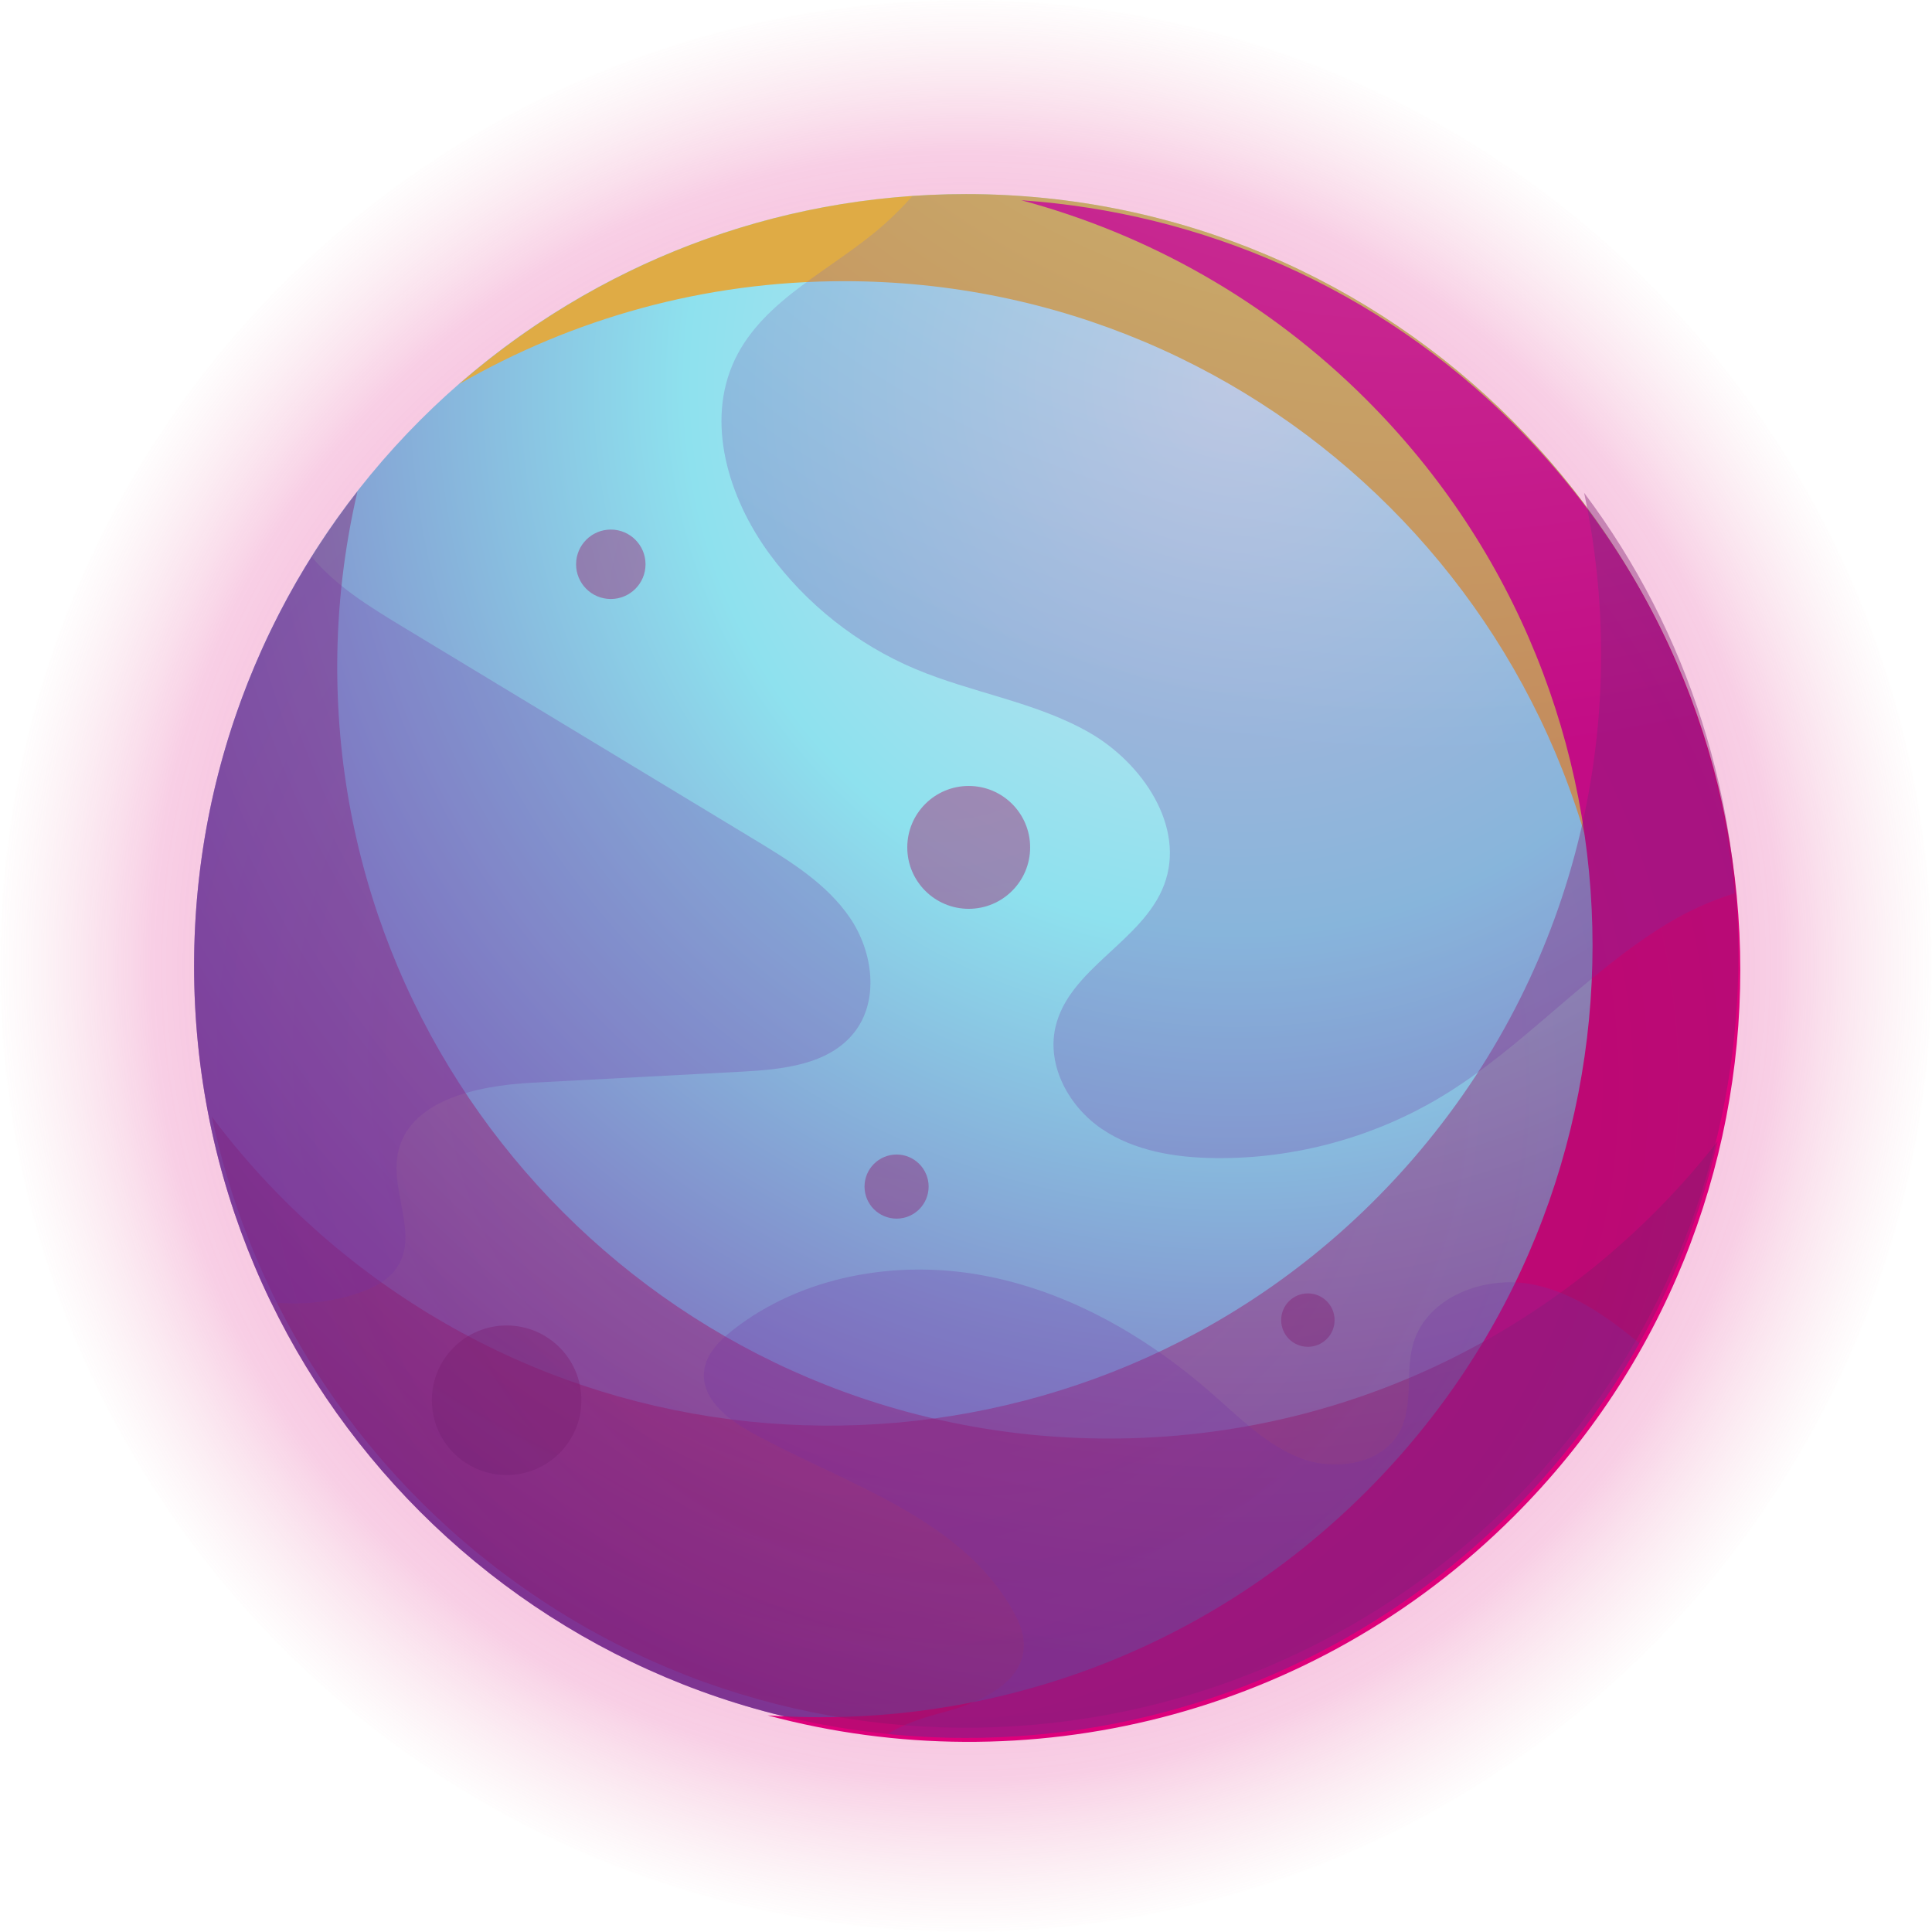<svg width="676" height="676" viewBox="0 0 676 676" fill="none" xmlns="http://www.w3.org/2000/svg">
<g clip-path="url(#clip0_49:9378)">
<path opacity="0.5" d="M337.997 676.006C151.323 676.006 -0.006 524.677 -0.006 338.003C-0.006 151.329 151.323 0 337.997 0C524.671 0 676 151.329 676 338.003C676 524.677 524.671 676.006 337.997 676.006Z" fill="url(#paint0_radial_49:9378)"/>
<g style="mix-blend-mode:screen">
<path d="M338 608.085C188.836 608.085 67.915 487.164 67.915 338C67.915 188.836 188.836 67.915 338 67.915C487.164 67.915 608.085 188.836 608.085 338C608.085 487.164 487.164 608.085 338 608.085Z" fill="url(#paint1_radial_49:9378)"/>
</g>
<path d="M565.438 368.467C565.438 219.302 444.517 98.382 295.353 98.382C246.27 98.382 200.288 111.539 160.626 134.42C208.083 93.038 270.09 67.914 338.002 67.914C487.166 67.914 608.087 188.834 608.087 337.999C608.087 438.08 553.604 525.388 472.723 572.045C529.506 522.54 565.438 449.719 565.438 368.467Z" fill="#DFAB45"/>
<path d="M478.117 521.814C583.593 416.339 583.593 245.327 478.117 139.851C443.414 105.149 401.591 81.94 357.367 70.068C420.187 74.365 481.797 100.448 529.815 148.466C635.291 253.941 635.291 424.953 529.815 530.429C459.042 601.195 358.791 624.41 268.603 600.212C343.768 605.354 420.666 579.272 478.117 521.814Z" fill="#DE007B"/>
<path opacity="0.4" d="M125.078 171.928C120.497 191.639 117.995 212.157 117.995 233.261C117.995 382.425 238.916 503.346 388.08 503.346C474.607 503.346 551.568 462.612 600.997 399.326C573.207 518.929 466.049 608.078 337.989 608.078C188.825 608.078 67.904 487.157 67.904 337.993C67.91 275.355 89.291 217.746 125.078 171.928Z" fill="url(#paint2_radial_49:9378)"/>
<g style="mix-blend-mode:screen" opacity="0.4">
<path d="M74.117 390.742C86.273 406.924 100.376 422.029 116.546 435.603C230.793 531.506 401.156 516.634 497.059 402.387C552.69 336.12 570.97 250.98 554.278 172.431C628.018 270.609 627.401 410.006 545.071 508.09C449.167 622.337 278.805 637.209 164.557 541.305C116.577 501.032 86.204 447.613 74.117 390.742Z" fill="url(#paint3_radial_49:9378)"/>
</g>
<g opacity="0.5">
<path opacity="0.5" d="M140.527 219.082C181.701 243.992 222.876 268.896 264.05 293.806C276.407 301.28 289.143 309.107 297.31 321.016C305.483 332.926 307.796 350.136 298.772 361.409C289.83 372.588 273.736 374.221 259.437 374.977C234.968 376.269 210.493 377.56 186.024 378.852C166.855 379.86 142.625 385.034 139.147 403.914C136.74 416.951 146.224 431.647 139.267 442.933C136.21 447.886 130.64 450.696 125.113 452.543C115.151 455.87 104.942 456.677 94.809 455.637C77.574 420.077 67.901 380.169 67.901 338.005C67.901 285.375 83.006 236.298 109.044 194.771C117.413 204.954 129.134 212.188 140.527 219.082Z" fill="url(#paint4_radial_49:9378)"/>
<g style="mix-blend-mode:multiply" opacity="0.5">
<path d="M310.617 606.715C316.282 603.173 323.39 600.861 329.817 599.197C342.685 595.87 358.181 588.938 358.238 575.642C358.256 571.243 356.404 567.053 354.223 563.234C335.672 530.749 295.619 519.199 262.845 501.176C254.445 496.557 245.276 489.279 246.353 479.757C247.028 473.809 251.653 469.12 256.36 465.421C280.483 446.485 313.37 440.7 343.542 446.189C373.714 451.677 401.284 467.583 424.328 487.817C434.077 496.381 443.517 505.984 455.71 510.421C467.904 514.857 483.985 512.091 489.928 500.559C494.654 491.377 491.597 480.047 494.484 470.135C499.323 453.524 519.992 445.924 536.912 449.548C550.769 452.509 562.578 460.884 573.612 470.015C527.353 552.395 439.206 608.095 338.003 608.095C328.753 608.089 319.622 607.616 310.617 606.715Z" fill="url(#paint5_radial_49:9378)"/>
</g>
<g style="mix-blend-mode:screen" opacity="0.5">
<path d="M606.856 312.573C598.853 315.088 591.14 318.541 584.158 322.712C555.379 339.922 533.065 366.439 504.336 383.73C480.586 398.029 452.802 405.559 425.082 405.212C411.281 405.042 396.996 402.761 385.564 395.035C374.127 387.31 366.275 373.119 369.243 359.64C373.825 338.851 399.894 329.442 407.355 309.511C414.923 289.283 399.737 266.874 380.952 256.212C362.167 245.55 340.08 242.437 320.179 234.037C299.977 225.511 282.156 211.421 269.194 193.732C254.908 174.235 246.716 147.592 257.139 125.789C267.335 104.458 291.47 94.325 309.19 78.672C312.744 75.534 316.052 72.156 319.215 68.64C325.422 68.211 331.667 67.915 337.988 67.915C478.582 67.909 594.033 175.338 606.856 312.573Z" fill="url(#paint6_radial_49:9378)"/>
</g>
</g>
<path opacity="0.4" d="M317.452 296.498C317.452 308.37 327.075 317.993 338.947 317.993C350.819 317.993 360.441 308.37 360.441 296.498C360.441 284.626 350.819 275.003 338.947 275.003C327.075 275.003 317.452 284.632 317.452 296.498Z" fill="url(#paint7_radial_49:9378)"/>
<path opacity="0.4" d="M213.72 209.591C207.01 209.591 201.57 204.152 201.57 197.442C201.57 190.732 207.01 185.292 213.72 185.292C220.43 185.292 225.869 190.732 225.869 197.442C225.869 204.152 220.43 209.591 213.72 209.591Z" fill="url(#paint8_radial_49:9378)"/>
<path opacity="0.4" d="M151.104 489.943C151.104 504.393 162.819 516.107 177.269 516.107C191.718 516.107 203.433 504.393 203.433 489.943C203.433 475.494 191.718 463.779 177.269 463.779C162.819 463.779 151.104 475.494 151.104 489.943Z" fill="url(#paint9_radial_49:9378)"/>
<path opacity="0.4" d="M302.495 415.181C302.495 421.375 307.517 426.397 313.711 426.397C319.906 426.397 324.922 421.375 324.922 415.181C324.922 408.986 319.9 403.964 313.711 403.964C307.517 403.97 302.495 408.986 302.495 415.181Z" fill="url(#paint10_radial_49:9378)"/>
<path opacity="0.4" d="M448.276 461.901C448.276 467.062 452.461 471.247 457.622 471.247C462.783 471.247 466.967 467.062 466.967 461.901C466.967 456.74 462.783 452.556 457.622 452.556C452.461 452.556 448.276 456.74 448.276 461.901Z" fill="url(#paint11_radial_49:9378)"/>
</g>
<defs>
<radialGradient id="paint0_radial_49:9378" cx="0" cy="0" r="1" gradientUnits="userSpaceOnUse" gradientTransform="translate(337.999 338.001) rotate(180) scale(338.001)">
<stop offset="0.022" stop-color="#E43D99"/>
<stop offset="0.474" stop-color="#E43D99"/>
<stop offset="0.837" stop-color="#E44099" stop-opacity="0.5"/>
<stop offset="1" stop-color="#E47E99" stop-opacity="0"/>
</radialGradient>
<radialGradient id="paint1_radial_49:9378" cx="0" cy="0" r="1" gradientUnits="userSpaceOnUse" gradientTransform="translate(432.459 134.497) rotate(180) scale(571.547)">
<stop stop-color="#D1E1EE"/>
<stop offset="0.337" stop-color="#8EE1EE"/>
<stop offset="0.944" stop-color="#732FA4"/>
</radialGradient>
<radialGradient id="paint2_radial_49:9378" cx="0" cy="0" r="1" gradientUnits="userSpaceOnUse" gradientTransform="translate(304.226 368.519) rotate(180) scale(473.856)">
<stop offset="0.007" stop-color="#B30058"/>
<stop offset="1" stop-color="#5C2D7D"/>
</radialGradient>
<radialGradient id="paint3_radial_49:9378" cx="0" cy="0" r="1" gradientUnits="userSpaceOnUse" gradientTransform="translate(339.871 379.928) rotate(130.01) scale(473.858)">
<stop offset="0.007" stop-color="#B30058"/>
<stop offset="1" stop-color="#5C2D7D"/>
</radialGradient>
<radialGradient id="paint4_radial_49:9378" cx="0" cy="0" r="1" gradientUnits="userSpaceOnUse" gradientTransform="translate(496.607 -168.097) rotate(180) scale(456.96 456.96)">
<stop stop-color="#D1E1EE"/>
<stop offset="0.337" stop-color="#8EE1EE"/>
<stop offset="0.944" stop-color="#732FA4"/>
</radialGradient>
<radialGradient id="paint5_radial_49:9378" cx="0" cy="0" r="1" gradientUnits="userSpaceOnUse" gradientTransform="translate(496.612 -168.092) rotate(180) scale(456.961)">
<stop stop-color="#D1E1EE"/>
<stop offset="0.337" stop-color="#8EE1EE"/>
<stop offset="0.944" stop-color="#732FA4"/>
</radialGradient>
<radialGradient id="paint6_radial_49:9378" cx="0" cy="0" r="1" gradientUnits="userSpaceOnUse" gradientTransform="translate(496.609 -168.097) rotate(180) scale(456.963)">
<stop stop-color="#D1E1EE"/>
<stop offset="0.337" stop-color="#8EE1EE"/>
<stop offset="0.944" stop-color="#732FA4"/>
</radialGradient>
<radialGradient id="paint7_radial_49:9378" cx="0" cy="0" r="1" gradientUnits="userSpaceOnUse" gradientTransform="translate(328.668 220.805) rotate(180) scale(456.763)">
<stop offset="0.007" stop-color="#B30058"/>
<stop offset="1" stop-color="#5C2D7D"/>
</radialGradient>
<radialGradient id="paint8_radial_49:9378" cx="0" cy="0" r="1" gradientUnits="userSpaceOnUse" gradientTransform="translate(328.667 220.804) rotate(180) scale(456.77 456.77)">
<stop offset="0.007" stop-color="#B30058"/>
<stop offset="1" stop-color="#5C2D7D"/>
</radialGradient>
<radialGradient id="paint9_radial_49:9378" cx="0" cy="0" r="1" gradientUnits="userSpaceOnUse" gradientTransform="translate(328.662 220.804) rotate(180) scale(456.765 456.766)">
<stop offset="0.007" stop-color="#B30058"/>
<stop offset="1" stop-color="#5C2D7D"/>
</radialGradient>
<radialGradient id="paint10_radial_49:9378" cx="0" cy="0" r="1" gradientUnits="userSpaceOnUse" gradientTransform="translate(328.663 220.802) rotate(180) scale(456.77 456.77)">
<stop offset="0.007" stop-color="#B30058"/>
<stop offset="1" stop-color="#5C2D7D"/>
</radialGradient>
<radialGradient id="paint11_radial_49:9378" cx="0" cy="0" r="1" gradientUnits="userSpaceOnUse" gradientTransform="translate(328.661 220.796) rotate(180) scale(456.767 456.766)">
<stop offset="0.007" stop-color="#B30058"/>
<stop offset="1" stop-color="#5C2D7D"/>
</radialGradient>
<clipPath id="clip0_49:9378">
<rect width="676" height="676" fill="white" transform="matrix(-1 0 0 1 676 0)"/>
</clipPath>
</defs>
</svg>

